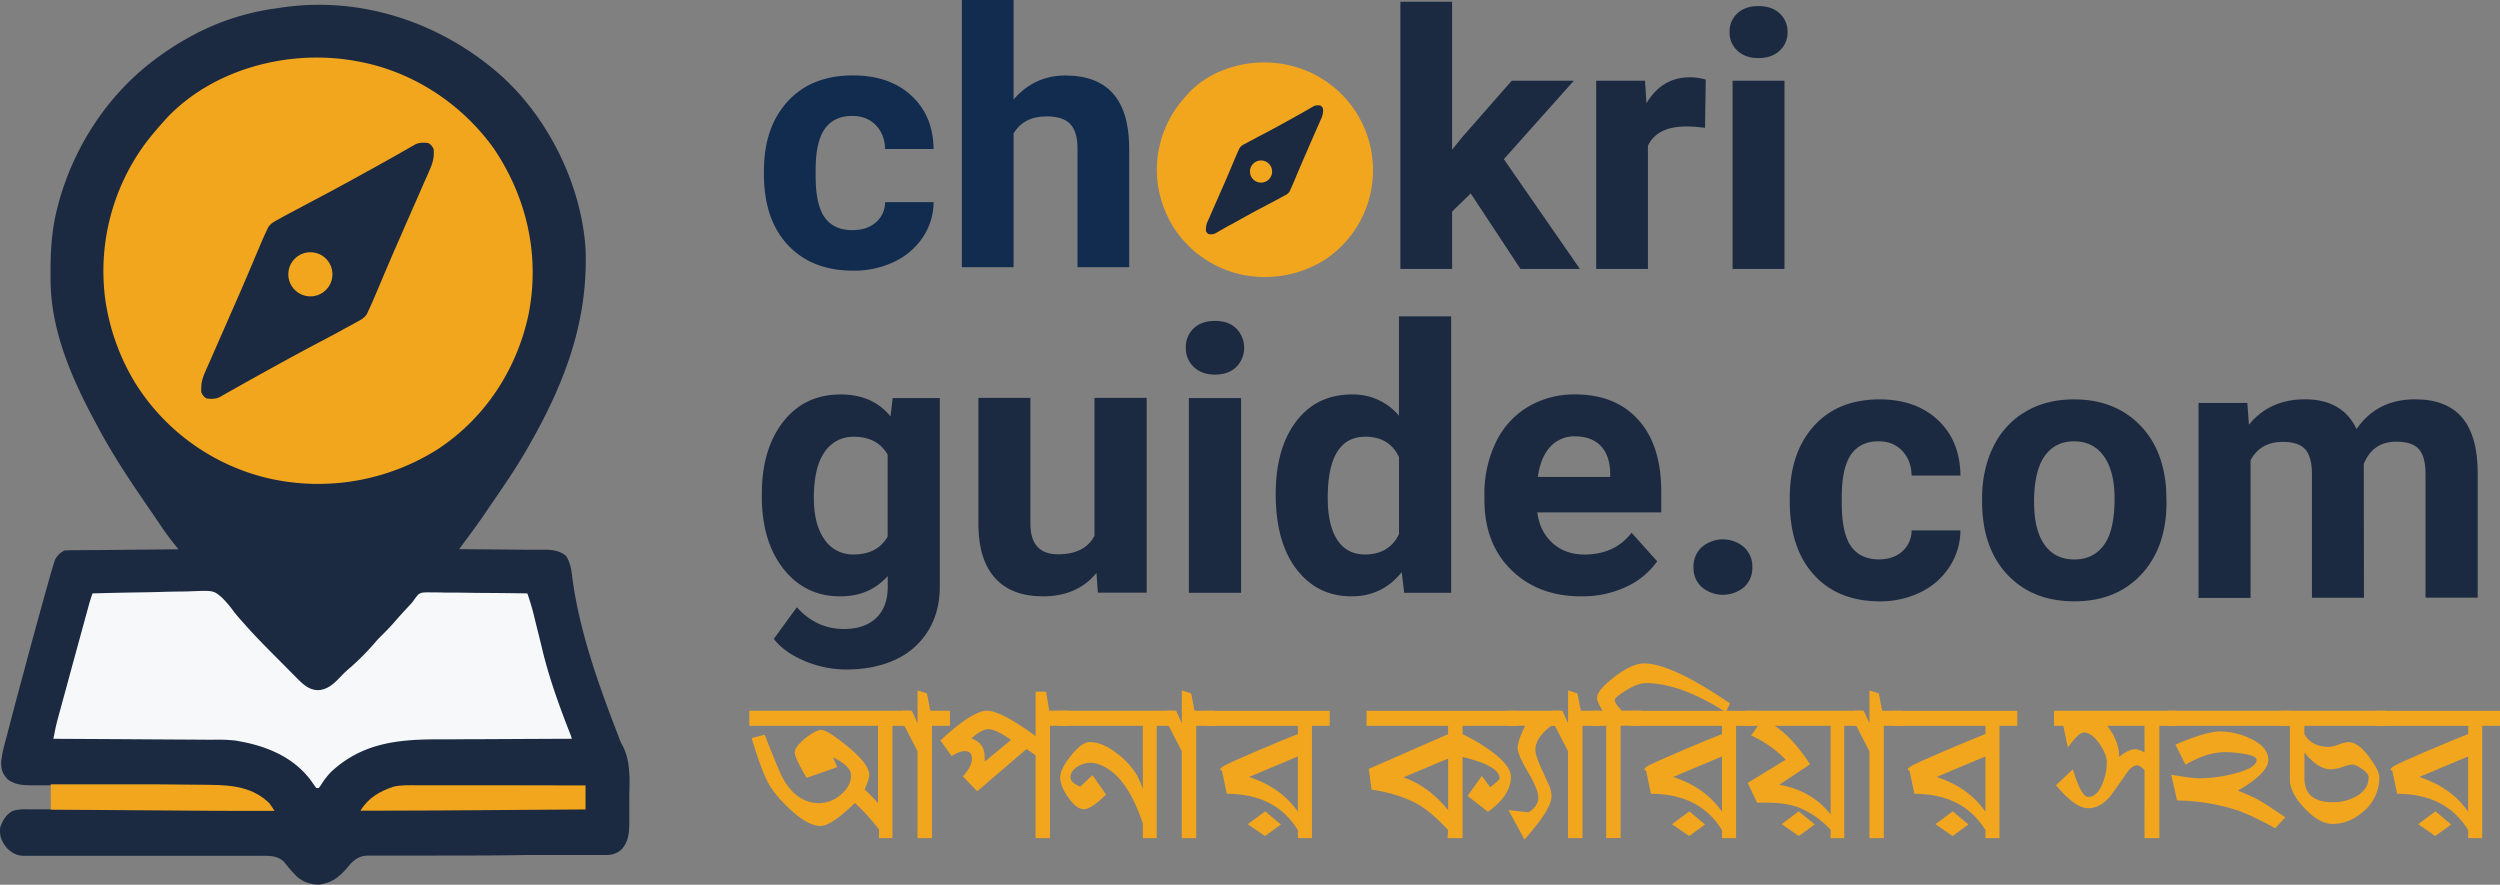 <svg id="Layer_1" data-name="Layer 1" xmlns="http://www.w3.org/2000/svg" viewBox="0 0 1331.19 471.09"><rect x="0" y="0" width="1331.19" height="471.09" fill="#808080" stroke="none"/><defs><style>.cls-1{fill:#f2a61e;}.cls-2{fill:#1b2a41;}.cls-3{fill:#f7f8f9;}.cls-4{fill:#122c4f;}</style></defs><path class="cls-1" d="M500.77,404.92v59.83h-7.13v-4.57A109.27,109.27,0,0,0,480.8,446q-12.6,12.25-18.3,12.25-6.81,0-16.52-9.13-8.58-8-12.16-15.38t-8-22.28l7-1.78q2.24,6.24,8.47,20.94,7.47,15.5,20.61,15.49a17.65,17.65,0,0,0,11.37-4.51q5.46-4.51,5.46-10.31,0-4.9-9.58-9.58l2.22,5.24-16.26,5.68q-6.36-10.7-6.35-13.48,0-3,5.57-7.52t8.69-4.52q3,0,13.59,8.56,11.81,9.56,11.81,15.44c0,1.56-.82,4.11-2.45,7.67a92.74,92.74,0,0,1,7.13,7.33V404.92H424.56v-8h85.68v8Z" transform="translate(-25.58 -18.46)"/><path class="cls-1" d="M521.83,404.92v59.83h-7.69V418.48l-7-13.56h-1.23v-8h5.24l3,6.69v-17.5l5,1.57,1.79,9.24h10.47v8Z" transform="translate(-25.58 -18.46)"/><path class="cls-1" d="M584.67,404.92v59.83H577V420.63l-4.79-3.35-26.3,22.51-7.58-7.91q4.8-5.46,4.8-9.47c0-2.68-1.3-4-3.9-4q-2.91,0-6.91,2.67l-6-8.36q16.61-15.48,24.51-15.82,7.25-.33,26.19,13.49V386.75h5.57l1.67,10.14h9.92v8ZM551.8,406.7q-3.24,0-9,4.9c4.75,1.64,7.13,5,7.13,10.14V424l14-11.59Q555.81,406.69,551.8,406.7Z" transform="translate(-25.58 -18.46)"/><path class="cls-1" d="M641.49,404.92v59.83h-7.36v-7.82q-7.44-22-18.55-29.05-5.12-3.24-9.33-3.24a13.09,13.09,0,0,0-6.89,2q-3.78,2.35-3.78,5.73,0,2.82,5.24,4.95l6.46-6.13,7.24,10.36q-7.9,7.8-11.81,7.8t-8.46-6.46q-4.12-6-4.13-10.36,0-4.68,5.8-11.81t9.91-7.13q6.58,0,14.15,5.79a40.66,40.66,0,0,1,10.7,11.37,45.47,45.47,0,0,1,3.45,7.91V404.92H588.56v-8H651v8Z" transform="translate(-25.58 -18.46)"/><path class="cls-1" d="M662.54,404.92v59.83h-7.69V418.48l-7-13.56h-1.23v-8h5.24l3,6.69v-17.5l5,1.57,1.78,9.24h10.48v8Z" transform="translate(-25.58 -18.46)"/><path class="cls-1" d="M724.16,404.92v59.83h-7.47v-4.24q-11.88-19.38-37.86-19.38l-2.58-12.26c-.6-.15-.89-.37-.89-.67,0-.59.74-1.3,2.22-2.11q3.34-1.79,17.39-7.8,15.71-6.69,21.72-9v-4.34H667.78v-8h65.85v8Zm-25,58.71-9.14-6.32,9.25-6.82,8.36,7Zm17.49-42.39-25.94,10.91q17.26,5.78,25.94,18.56Z" transform="translate(-25.58 -18.46)"/><path class="cls-1" d="M804.38,404.92v4.55a85,85,0,0,1,14.93,8.78q10.8,7.78,10.8,13.9,0,9.89-12.25,18.56l-10.81-8.47,7.58-10.59,4.45,6q5-3.78,5-4.79,0-6.57-19.72-11.36v43.23h-8l.34-4.24q-9.33-10.14-17-14.26-9.54-5.12-23.81-7.35l-1.46-11,42.23-18.5v-4.45H753.24v-8h80.55v8Zm-7.69,17.46-23.84,10q13.32,4.56,23.84,17.48Z" transform="translate(-25.58 -18.46)"/><path class="cls-1" d="M851.61,404.92q-8.46,6.33-8.46,12.79,0,2.88,2.89,9.34,1.46,3.1,4.35,9.56a15.59,15.59,0,0,1,1.34,5.89q0,6.79-14.38,23l-8.58-15.71,10.7,1.22q5.24-3.23,5.23-8,0-4.11-5.51-13.45t-5.51-12.89q0-3.34,4-11.78h-9.36v-8h28.3v8Z" transform="translate(-25.58 -18.46)"/><path class="cls-1" d="M868.22,404.92v59.83h-7.69V418.48l-7-13.56h-1.23v-8h5.24l3,6.69v-17.5l5,1.57,1.78,9.24H877.8v8Z" transform="translate(-25.58 -18.46)"/><path class="cls-1" d="M944.54,397.67q-24.3-15.48-42.45-15.48-4.58,0-10.92,4c-3.87,2.45-5.79,4.08-5.79,4.9q0,2,3.78,5.79H900l-2.34,8h-9.14v59.83h-7.68V404.92h-7.36v-8h5.46c-2-3.19-3-5.49-3-6.9q0-4,9.31-11.15T901,371.71q14.49,0,45.8,21.28Z" transform="translate(-25.58 -18.46)"/><path class="cls-1" d="M950,404.92v59.83h-7.47v-4.24q-11.88-19.38-37.86-19.38l-2.58-12.26c-.6-.15-.9-.37-.9-.67,0-.59.75-1.3,2.23-2.11q3.35-1.79,17.38-7.8,15.72-6.69,21.73-9v-4.34H893.62v-8h65.84v8Zm-25,58.71-9.14-6.32,9.25-6.82,8.36,7Zm17.49-42.39-25.94,10.91q17.25,5.78,25.94,18.56Z" transform="translate(-25.58 -18.46)"/><path class="cls-1" d="M1007.6,404.92v59.83h-7.25V460.4a45.53,45.53,0,0,0-16.15-11.59q-7.69-3.45-23-2.89l-5-10.59L976.4,423A58.16,58.16,0,0,0,958,410.12l3.67-5.2h-6.57v-8h61.94v8Zm-7.25,0H970.49q9.45,6,18.9,20.53l-16.45,10.88q17.34,3,27.41,15.83Zm-16.93,58.71-9.14-6.32,9.1-6.85,8.5,7Z" transform="translate(-25.58 -18.46)"/><path class="cls-1" d="M1028.65,404.92v59.83H1021V418.48l-7-13.56h-1.23v-8H1018l3,6.69v-17.5l5,1.57,1.78,9.24h10.47v8Z" transform="translate(-25.58 -18.46)"/><path class="cls-1" d="M1090.27,404.92v59.83h-7.47v-4.24q-11.88-19.38-37.86-19.38l-2.58-12.26c-.6-.15-.9-.37-.9-.67,0-.59.75-1.3,2.23-2.11q3.35-1.79,17.39-7.8,15.7-6.69,21.72-9v-4.34h-48.91v-8h65.85v8Zm-25,58.71-9.14-6.32,9.25-6.82,8.36,7Zm17.49-42.39-25.94,10.91q17.25,5.78,25.94,18.56Z" transform="translate(-25.58 -18.46)"/><path class="cls-1" d="M1175.39,404.92v59.83h-7.91V428.42q-2.57-2.44-3.9-2.45c-1.71,0-3.49,1.27-5.35,3.79q-2.79,4.13-8.58,12.15-5.46,6.9-12.14,6.9-7,0-17.16-12.25l9-8.47q4.35,14.71,8.14,14.71,4.79,0,7.68-7.25a29.67,29.67,0,0,0,2.23-11.14q0-4.34-3.9-9.91-4.23-6-8.36-6-2.78,0-8.46,8l-2.45-11.58h-4.91v-8h65.41v8Zm-7.91,0h-19.84q6.36,8.29,6.36,16.6,4.89-4.12,8.69-4.13a10.42,10.42,0,0,1,4.79,1.79Z" transform="translate(-25.58 -18.46)"/><path class="cls-1" d="M1180.4,404.92v-8h64.29v8Zm56.72,54.59q-13.83-7.68-22.29-10.25a110.54,110.54,0,0,0-30-4.57l-3.12-13.7q11,1.89,14.6,1.89a75.25,75.25,0,0,0,19.61-2.67q11.25-3,11.25-7.13c0-1.49-2.49-2.6-7.47-3.35a61.67,61.67,0,0,0-9.24-.78q-9.71,0-21.17,6.69l-5.35-10.7q16.38-7,23.84-7a37.28,37.28,0,0,1,15.82,3.68q9.81,4.45,9.81,11.48t-16.27,16.37q4.23,1.57,9.36,4,3.67,1.8,15.93,10.15Z" transform="translate(-25.58 -18.46)"/><path class="cls-1" d="M1252.6,404.92v4.41q3.9,6.84,13.26,6.84a18.57,18.57,0,0,0,5.07-1.28,18.4,18.4,0,0,1,5.07-1.28q5.34,0,11.25,8.13c3.49,4.75,5.24,8.25,5.24,10.47A23.38,23.38,0,0,1,1284,450.6q-7.57,6.57-16.38,6.57-7,0-14.87-8.28t-7.86-15.4V404.92h-4.57v-8h55.71v8Zm25.29,20.61a24.92,24.92,0,0,0-4.85,1.28,21.68,21.68,0,0,1-6.4,1.28q-6.8,0-14-9v13.71q0,12.81,15,12.81a24.94,24.94,0,0,0,12.59-3.12q6.57-3.68,6.57-10.25,0-1.89-3.45-4.29T1277.89,425.53Z" transform="translate(-25.58 -18.46)"/><path class="cls-1" d="M1347.3,404.92v59.83h-7.46v-4.24Q1328,441.13,1302,441.13l-2.57-12.26c-.6-.15-.9-.37-.9-.67,0-.59.74-1.3,2.23-2.11q3.35-1.79,17.38-7.8,15.71-6.69,21.73-9v-4.34h-48.92v-8h65.85v8Zm-25,58.71-9.13-6.32,9.25-6.82,8.35,7Zm17.5-42.39-25.94,10.91q17.25,5.78,25.94,18.56Z" transform="translate(-25.58 -18.46)"/><path class="cls-2" d="M292.51,58.82c25.22,22.77,42.52,57.94,44.85,91.85,1.51,37.87-10.5,70.35-28.95,103l-1,1.79c-5.82,10.31-12.38,20.07-19.11,29.81-1.46,2.12-2.91,4.26-4.36,6.4-3,4.45-6.19,8.81-9.4,13.14l-1.31,1.78-3.18,4.3h1.88q8.79.06,17.59.15c3,0,6,.06,9,.07l8.73.08,3.33,0c1.56,0,3.11,0,4.67,0l2.68,0c3.33.34,6.64,1.08,9.18,3.4,2.22,3.8,2.77,7.26,3.23,11.59,3.74,28.23,13.79,56.38,24,82.87l.91,2.39a25.64,25.64,0,0,0,2.06,4.47c4.16,8.47,3.48,17.46,3.36,26.71,0,1.82,0,3.64,0,5.46,0,2.19,0,4.39,0,6.58v2.44c-.08,5-.55,9.77-4.1,13.63-3.32,2.91-6.15,3.05-10.36,3h-19.6l-13.43,0-4.6,0h-2.32Q290.6,474,275,474q-10.54,0-21.09.05l-11.16,0q-5.25,0-10.5,0c-1.29,0-2.57,0-3.86,0l-5.26,0-1.54,0c-4,.07-6.39,1.42-9.2,4.19l-.9,1.1c-4.68,5.48-8.18,8.9-15.53,10.12a17.48,17.48,0,0,1-12.18-4.14,73.08,73.08,0,0,1-6.85-7.85c-3.16-3-6.62-3.34-10.8-3.3h-1.7c-1.88,0-3.75,0-5.63,0H146q-6.89,0-13.75,0l-34.14,0q-13.27,0-26.54,0c-4.56,0-9.11,0-13.67,0l-8.5,0H45.49c-1.79,0-3.59,0-5.38,0l-1.57,0c-4-.05-6.36-1.36-9.22-4.08-2.95-3.64-4.11-6.36-3.63-11.09,1.35-3.71,3.19-7,6.8-8.8a23.37,23.37,0,0,1,7.54-.78h1.7l5.64,0H73.84l21.7,0,24.71,0,50.84.07c-5.51-7-12.85-10.57-21.54-12.12-2-.19-3.89-.24-5.84-.27l-1.7,0c-1.87,0-3.74-.06-5.62-.09l-4.07-.08c-11.15-.2-22.31-.26-33.46-.3l-5.49,0-6.92,0H85.06l-15.58,0q-6.33,0-12.66-.05c-2.21,0-4.42,0-6.63,0-2.43,0-4.86,0-7.3,0l-2.15,0c-4.23-.06-7.5-.61-11-3.07-2.87-3-3.59-5.4-3.53-9.56a70.91,70.91,0,0,1,2.49-11.67c.25-1,.49-1.91.74-2.86.76-3,1.54-5.93,2.32-8.89l.72-2.76c1.54-5.88,3.12-11.75,4.7-17.62l1.17-4.33Q43.68,355.86,49.21,336l.59-2.12,1.65-5.9c.16-.56.32-1.12.48-1.7.76-2.67,1.54-5.33,2.37-8l.46-1.46A10.42,10.42,0,0,1,60,311.55c1.91-.08,3.8-.12,5.71-.13l1.79,0,5.88-.06,4.07,0,10.73-.1,10.93-.11,21.47-.21-1-1.3c-2.73-3.37-5.36-6.76-7.77-10.36-.64-.94-1.28-1.87-1.91-2.81l-1-1.49q-1.64-2.42-3.29-4.81c-10-14.52-19.76-29-28-44.52l-1.25-2.33c-12.45-23.15-23.45-48.12-23.84-74.87l0-1.64c-.16-12.92.32-25,3.58-37.62l.49-1.9c7.82-29.43,25.21-56.76,49.32-75.51l1.11-.87a154.53,154.53,0,0,1,21.78-13.94l1.39-.75a131.06,131.06,0,0,1,43-13.39l1.52-.23C217.49,16,260.48,30.36,292.51,58.82Z" transform="translate(-25.58 -18.46)"/><path class="cls-1" d="M52.61,436.09l24.2,0H88.06c15.22,0,30.44,0,45.66.23l4,.05c11.69.14,22.57,1.28,31.37,9.86.91,1.34,1.81,2.68,2.69,4-23,.08-46.06-.12-69.09-.3l-16.42-.12-33.64-.25Z" transform="translate(-25.58 -18.46)"/><path class="cls-1" d="M215.52,51.05l1.32.24c28.88,5.44,54.8,22.59,71.8,46.41,17.57,26.12,24.49,56.9,18.42,88-6.21,29.41-23.2,55.48-48.46,72a119,119,0,0,1-90.22,15.42,114.45,114.45,0,0,1-70.46-50.2,117.17,117.17,0,0,1-15.69-41.28l-.41-2.4A114.61,114.61,0,0,1,103,94.81c3.19-4.21,6.61-8.21,10.16-12.13l1.22-1.37C139.49,54.73,180.28,44.45,215.52,51.05Z" transform="translate(-25.58 -18.46)"/><path class="cls-3" d="M74.83,334.44q12.63-.37,25.28-.56c3.91-.05,7.83-.13,11.74-.25s7.57-.18,11.35-.21c1.44,0,2.88-.06,4.31-.12,11.79-.46,11.79-.46,16.32,3.42a61,61,0,0,1,6,7.06c1.8,2.39,3.81,4.59,5.8,6.82l1.63,1.84c5.41,6,11.06,11.68,16.75,17.37q2.55,2.56,5.08,5.14l3.26,3.27,1.52,1.54c3.2,3.18,6.29,6.11,11.05,6.18,5.76-.24,9.28-4.32,13.07-8.25,1.32-1.34,2.66-2.57,4.1-3.78A128.71,128.71,0,0,0,225.79,360c1.34-1.52,2.76-2.93,4.2-4.35,2.25-2.23,4.37-4.51,6.43-6.91,2.53-2.91,5.16-5.73,7.79-8.54a14,14,0,0,0,1.79-2.26c2.39-3.24,2.39-3.24,4.45-3.92a31.22,31.22,0,0,1,4.43-.11h1.7c1.83,0,3.67,0,5.5.08l3.84,0c3.35,0,6.7.07,10.05.12s6.85.07,10.28.09q10.06.07,20.14.23c1.24,3.61,2.37,7.2,3.28,10.91l.32,1.32c.23.92.46,1.84.68,2.76l1.08,4.35c1,3.91,1.94,7.82,2.88,11.73,3.63,14.73,8.86,29.2,14.4,43.29.92,2.38.92,2.38.92,3.05H328.6q-16.37.06-32.74.15l-15.84.08q-6.9,0-13.82.07l-7.3,0c-21.72,0-40.66,2-57.22,17.51a45,45,0,0,0-5.36,7.05l-1,1.36H194c-.84-1.1-1.63-2.23-2.4-3.37-9.19-12.82-23.55-18.85-38.67-21.54l-1.92-.35a88.55,88.55,0,0,0-12-.46l-2.79,0-7.54-.05-7.88-.05-14.92-.09-17-.11L54,411.85c.21-1.07.42-2.14.64-3.21l.35-1.81c.45-2.14,1-4.24,1.56-6.35l.35-1.3c.39-1.44.79-2.88,1.18-4.32.29-1.05.57-2.09.85-3.14.85-3.09,1.69-6.18,2.54-9.27.67-2.47,1.35-4.94,2-7.42l4.26-15.56c.39-1.42.77-2.85,1.16-4.27q1.11-4,2.21-8.07l.68-2.46.63-2.29.54-2C73.51,338.38,74.16,336.41,74.83,334.44Z" transform="translate(-25.58 -18.46)"/><path class="cls-1" d="M248.1,436.61h19.11l15.65,0,17.83,0,36.67.07v12.79l-38.22.26-17.76.13-15.5.1-8.18.06q-20.08.13-40.16.12c4-6.77,10.31-10.44,17.7-12.83C239.46,436.37,243.78,436.58,248.1,436.61Z" transform="translate(-25.58 -18.46)"/><path class="cls-2" d="M256.56,99.37a0,0,0,0,1,0,0c.11,3.69-.78,6.45-2.39,10l-.73,1.7c-.8,1.83-1.61,3.66-2.42,5.47-.55,1.29-1.11,2.57-1.67,3.85q-2.1,4.78-4.21,9.56l-3.24,7.4c-1.11,2.55-2.23,5.09-3.34,7.63q-3.44,7.82-6.79,15.68l-.83,1.93q-2,4.74-4,9.48c-.49,1.17-1,2.32-1.48,3.48l-.67,1.58c-1.06,2.47-2.14,4.92-3.3,7.34-.2.43-.4.86-.61,1.29-1.26,2-3.18,3-5.24,4.12l-1.46.81c-1.8,1-3.62,2-5.44,2.93L206.29,195c-4.59,2.47-9.21,4.91-13.82,7.35-9.44,5-18.78,10.13-28.11,15.32l-3.5,1.94-3.8,2.12c-1,.55-2,1.12-3,1.69-1.3.72-2.59,1.46-3.88,2.2l-1.86,1-3.38,1.94-1.41.78-.51.32a9.07,9.07,0,0,1-4.29,1.16,4.57,4.57,0,0,1-.74,0,5.28,5.28,0,0,1-.55,0h-.14c-.61-.06-1.23-.14-1.88-.26a6.36,6.36,0,0,1-2.69-3.37l0-.44a8.13,8.13,0,0,1,0-.84v-.05c-.1-3.69.79-6.45,2.39-10,.24-.56.49-1.12.73-1.7.81-1.83,1.61-3.65,2.42-5.47l1.68-3.84c1.39-3.19,2.8-6.39,4.2-9.57q1.63-3.69,3.24-7.4c1.12-2.54,2.23-5.09,3.35-7.63q3.43-7.81,6.78-15.67l.83-1.94,4-9.48c.49-1.16,1-2.32,1.48-3.48l.66-1.58c1.06-2.46,2.14-4.91,3.3-7.34l.62-1.29c1.25-2,3.18-3,5.23-4.11l1.46-.82c1.81-1,3.62-2,5.44-2.93l2.41-1.29q6.9-3.69,13.83-7.34c9.44-5,18.78-10.14,28.11-15.32l3.49-1.94,3.81-2.12,3-1.69c1.3-.73,2.6-1.46,3.88-2.2l1.87-1.06,3.38-1.94c.49-.27,1-.54,1.41-.77l.5-.33a9.1,9.1,0,0,1,4.29-1.16h.75l.54,0h.15c.61.06,1.22.15,1.87.27a6.27,6.27,0,0,1,2.7,3.36c0,.15,0,.3,0,.45A7.87,7.87,0,0,1,256.56,99.37Z" transform="translate(-25.58 -18.46)"/><circle class="cls-1" cx="165.27" cy="146.06" r="11.75"/><path class="cls-2" d="M431.24,281.5q0-23.87,11.35-38.43t30.63-14.57q17.05,0,26.54,11.69l1.15-9.77H526V330.67q0,13.6-6.19,23.67a39.75,39.75,0,0,1-17.39,15.34q-11.22,5.26-26.26,5.27A57,57,0,0,1,454,370.4q-10.83-4.56-16.39-11.75l12.27-16.86q10.35,11.59,25.11,11.59,11,0,17.16-5.89t6.13-16.72V325.2Q488.65,336,473,336q-18.69,0-30.23-14.62t-11.55-38.77Zm27.7,2.06q0,14.12,5.65,22.13a18,18,0,0,0,15.53,8q12.64,0,18.11-9.5V260.53q-5.57-9.51-17.92-9.5a18.11,18.11,0,0,0-15.67,8.15Q458.94,267.34,458.94,283.56Z" transform="translate(-25.58 -18.46)"/><path class="cls-2" d="M609.41,323.58Q599.15,336,581,336q-16.68,0-25.45-9.59t-9-28.08v-68h27.7v67.07q0,16.22,14.76,16.21,14.08,0,19.36-9.78v-73.5h27.79v103.7H610.17Z" transform="translate(-25.58 -18.46)"/><path class="cls-2" d="M657,203.58a13.62,13.62,0,0,1,4.16-10.25q4.17-4,11.36-4t11.31,4a14.62,14.62,0,0,1,0,20.6q-4.26,4-11.26,4t-11.26-4A13.59,13.59,0,0,1,657,203.58Zm29.42,130.54h-27.8V230.42h27.8Z" transform="translate(-25.58 -18.46)"/><path class="cls-2" d="M704.87,281.5q0-24.24,10.87-38.62T745.5,228.5a31.76,31.76,0,0,1,25,11.31V186.9h27.79V334.12h-25l-1.34-11Q761.61,336,745.31,336q-18.3,0-29.37-14.43T704.87,281.5Zm27.69,2.06q0,14.6,5.09,22.37t14.76,7.77q12.84,0,18.11-10.84v-41Q765.35,251,752.6,251,732.56,251,732.56,283.56Z" transform="translate(-25.58 -18.46)"/><path class="cls-2" d="M867.51,336q-22.82,0-37.14-14T816,284.76v-2.68a62.71,62.71,0,0,1,6-27.94,44.35,44.35,0,0,1,17.11-19,48,48,0,0,1,25.26-6.66q21.27,0,33.49,13.42T910.16,280v11.31h-66q1.33,10.16,8.09,16.29t17.11,6.13q16,0,25-11.59L908,317.35a41.62,41.62,0,0,1-16.87,13.75A55.34,55.34,0,0,1,867.51,336Zm-3.16-85.21A17.28,17.28,0,0,0,851,256.42q-5.13,5.58-6.57,16h38.53v-2.22q-.2-9.24-5-14.29T864.35,250.83Z" transform="translate(-25.58 -18.46)"/><path class="cls-2" d="M927.32,320.51a13.89,13.89,0,0,1,4.46-10.73,17.28,17.28,0,0,1,22.42,0,13.93,13.93,0,0,1,4.46,10.73,13.76,13.76,0,0,1-4.41,10.59,17.61,17.61,0,0,1-22.52,0A13.76,13.76,0,0,1,927.32,320.51Z" transform="translate(-25.58 -18.46)"/><path class="cls-2" d="M1026,316.32c5.1,0,9.26-1.4,12.45-4.22a14.74,14.74,0,0,0,5-11.21h26a35.47,35.47,0,0,1-5.75,19.31,37.87,37.87,0,0,1-15.48,13.61,48.39,48.39,0,0,1-21.71,4.84q-22.23,0-35.07-14.13t-12.85-39.06v-1.82q0-24,12.75-38.24t35-14.28q19.46,0,31.2,11.07t11.93,29.47h-26q-.2-8.09-5-13.15t-12.65-5.06q-9.67,0-14.61,7.06t-4.94,22.89v2.88q0,16,4.89,23T1026,316.32Z" transform="translate(-25.58 -18.46)"/><path class="cls-2" d="M1081,283.93q0-15.44,5.94-27.51A43.59,43.59,0,0,1,1104,237.73q11.16-6.61,25.93-6.61,21,0,34.26,12.84T1179,278.85l.19,7.09q0,23.87-13.32,38.29t-35.75,14.42q-22.42,0-35.8-14.37T1081,285.17Zm27.7,2q0,14.79,5.56,22.61t15.91,7.82q10.07,0,15.72-7.73t5.65-24.71q0-14.49-5.65-22.46t-15.91-8q-10.17,0-15.72,7.92T1108.65,285.89Z" transform="translate(-25.58 -18.46)"/><path class="cls-2" d="M1222.22,233l.86,11.59q11-13.51,29.81-13.51,20,0,27.51,15.81,10.92-15.81,31.15-15.81,16.86,0,25.11,9.82t8.24,29.57v66.23h-27.79V270.61q0-8.82-3.45-12.9t-12.17-4.07q-12.46,0-17.26,11.89l.1,71.21h-27.7v-66q0-9-3.55-13t-12.07-4q-11.79,0-17.06,9.78v73.32h-27.7V233Z" transform="translate(-25.58 -18.46)"/><path class="cls-1" d="M709.46,52.69l.67.12a57.33,57.33,0,0,1,45.41,67.64,57.19,57.19,0,0,1-24.4,36.25,59.93,59.93,0,0,1-45.4,7.76,57.57,57.57,0,0,1-35.47-25.27,59.08,59.08,0,0,1-7.89-20.77l-.21-1.21a57.68,57.68,0,0,1,10.68-42.49c1.61-2.12,3.33-4.14,5.11-6.11l.62-.69C671.2,54.54,691.73,49.37,709.46,52.69Z" transform="translate(-25.58 -18.46)"/><path class="cls-2" d="M730.12,77v0a10.77,10.77,0,0,1-1.2,5c-.12.28-.25.56-.37.85-.4.93-.81,1.84-1.22,2.76l-.84,1.93c-.7,1.61-1.41,3.21-2.12,4.82l-1.63,3.72L721.06,100c-1.15,2.62-2.29,5.26-3.42,7.89l-.41,1c-.69,1.58-1.36,3.18-2,4.77l-.75,1.75-.33.79c-.53,1.24-1.08,2.48-1.66,3.7-.1.21-.2.43-.31.65a6.14,6.14,0,0,1-2.64,2.07l-.73.41c-.91.5-1.82,1-2.74,1.47l-1.21.65c-2.31,1.24-4.64,2.47-7,3.7-4.75,2.5-9.45,5.1-14.15,7.71l-1.76,1L680,138.57l-1.52.85-1.95,1.11-.93.53-1.71,1-.71.39-.25.16a4.62,4.62,0,0,1-2.16.59h-.38l-.27,0h-.07c-.31,0-.62-.07-1-.13a3.23,3.23,0,0,1-1.35-1.7c0-.07,0-.15,0-.22s0-.29,0-.42v0a10.72,10.72,0,0,1,1.21-5l.37-.85c.4-.92.81-1.84,1.21-2.75.28-.65.57-1.3.85-1.94l2.11-4.81c.55-1.24,1.09-2.48,1.63-3.73s1.12-2.56,1.69-3.84q1.73-3.93,3.41-7.89l.42-1,2-4.77c.24-.59.49-1.17.74-1.75l.34-.8c.53-1.24,1.07-2.47,1.66-3.69l.3-.65a6.11,6.11,0,0,1,2.64-2.07l.74-.41c.9-.5,1.82-1,2.73-1.48l1.22-.65q3.47-1.86,7-3.69c4.75-2.51,9.46-5.11,14.15-7.71l1.76-1,1.92-1.07,1.51-.85q1-.54,1.95-1.11l.94-.53,1.7-1,.71-.39.26-.17a4.54,4.54,0,0,1,2.15-.58h.38l.27,0h.08c.3,0,.61.07.94.13a3.21,3.21,0,0,1,1.36,1.69c0,.08,0,.15,0,.23S730.12,76.87,730.12,77Z" transform="translate(-25.58 -18.46)"/><circle class="cls-1" cx="671.47" cy="91.34" r="5.91"/><path class="cls-4" d="M479.52,141q7.62,0,12.39-4.08a14.13,14.13,0,0,0,4.95-10.84h25.83A33.61,33.61,0,0,1,517,144.76a37.44,37.44,0,0,1-15.39,13.15A49.32,49.32,0,0,1,480,162.59q-22.11,0-34.88-13.66t-12.77-37.75v-1.76q0-23.16,12.68-37t34.78-13.8q19.35,0,31,10.7t11.87,28.48H496.86q-.19-7.82-4.95-12.71t-12.58-4.89q-9.63,0-14.54,6.82t-4.91,22.13V112q0,15.5,4.86,22.27T479.52,141Z" transform="translate(-25.58 -18.46)"/><path class="cls-4" d="M565.29,71.44q11-12.78,27.55-12.78,33.54,0,34,37.88v64.2H599.32V97.29q0-8.62-3.82-12.74t-12.67-4.12q-12.11,0-17.54,9.07v71.24H537.75V18.46h27.54Z" transform="translate(-25.58 -18.46)"/><path class="cls-2" d="M808.7,121.46l-9.91,9.64v30.56H771.25V19.38h27.54V98.21l5.34-6.67,26.4-30.1H863.6l-37.26,41.77,40.5,58.45H835.2Z" transform="translate(-25.58 -18.46)"/><path class="cls-2" d="M933.46,86.54a77.64,77.64,0,0,0-9.91-.74q-15.63,0-20.49,10.28v65.58H875.51V61.44h26l.76,12q8.3-13.8,23-13.81a29.75,29.75,0,0,1,8.58,1.21Z" transform="translate(-25.58 -18.46)"/><path class="cls-2" d="M946.52,35.5a13,13,0,0,1,4.14-9.91q4.15-3.9,11.3-3.89t11.24,3.89a12.91,12.91,0,0,1,4.2,9.91,12.94,12.94,0,0,1-4.25,10c-2.82,2.6-6.56,3.89-11.19,3.89s-8.38-1.29-11.2-3.89A12.93,12.93,0,0,1,946.52,35.5Zm29.26,126.16H948.14V61.44h27.64Z" transform="translate(-25.58 -18.46)"/></svg>